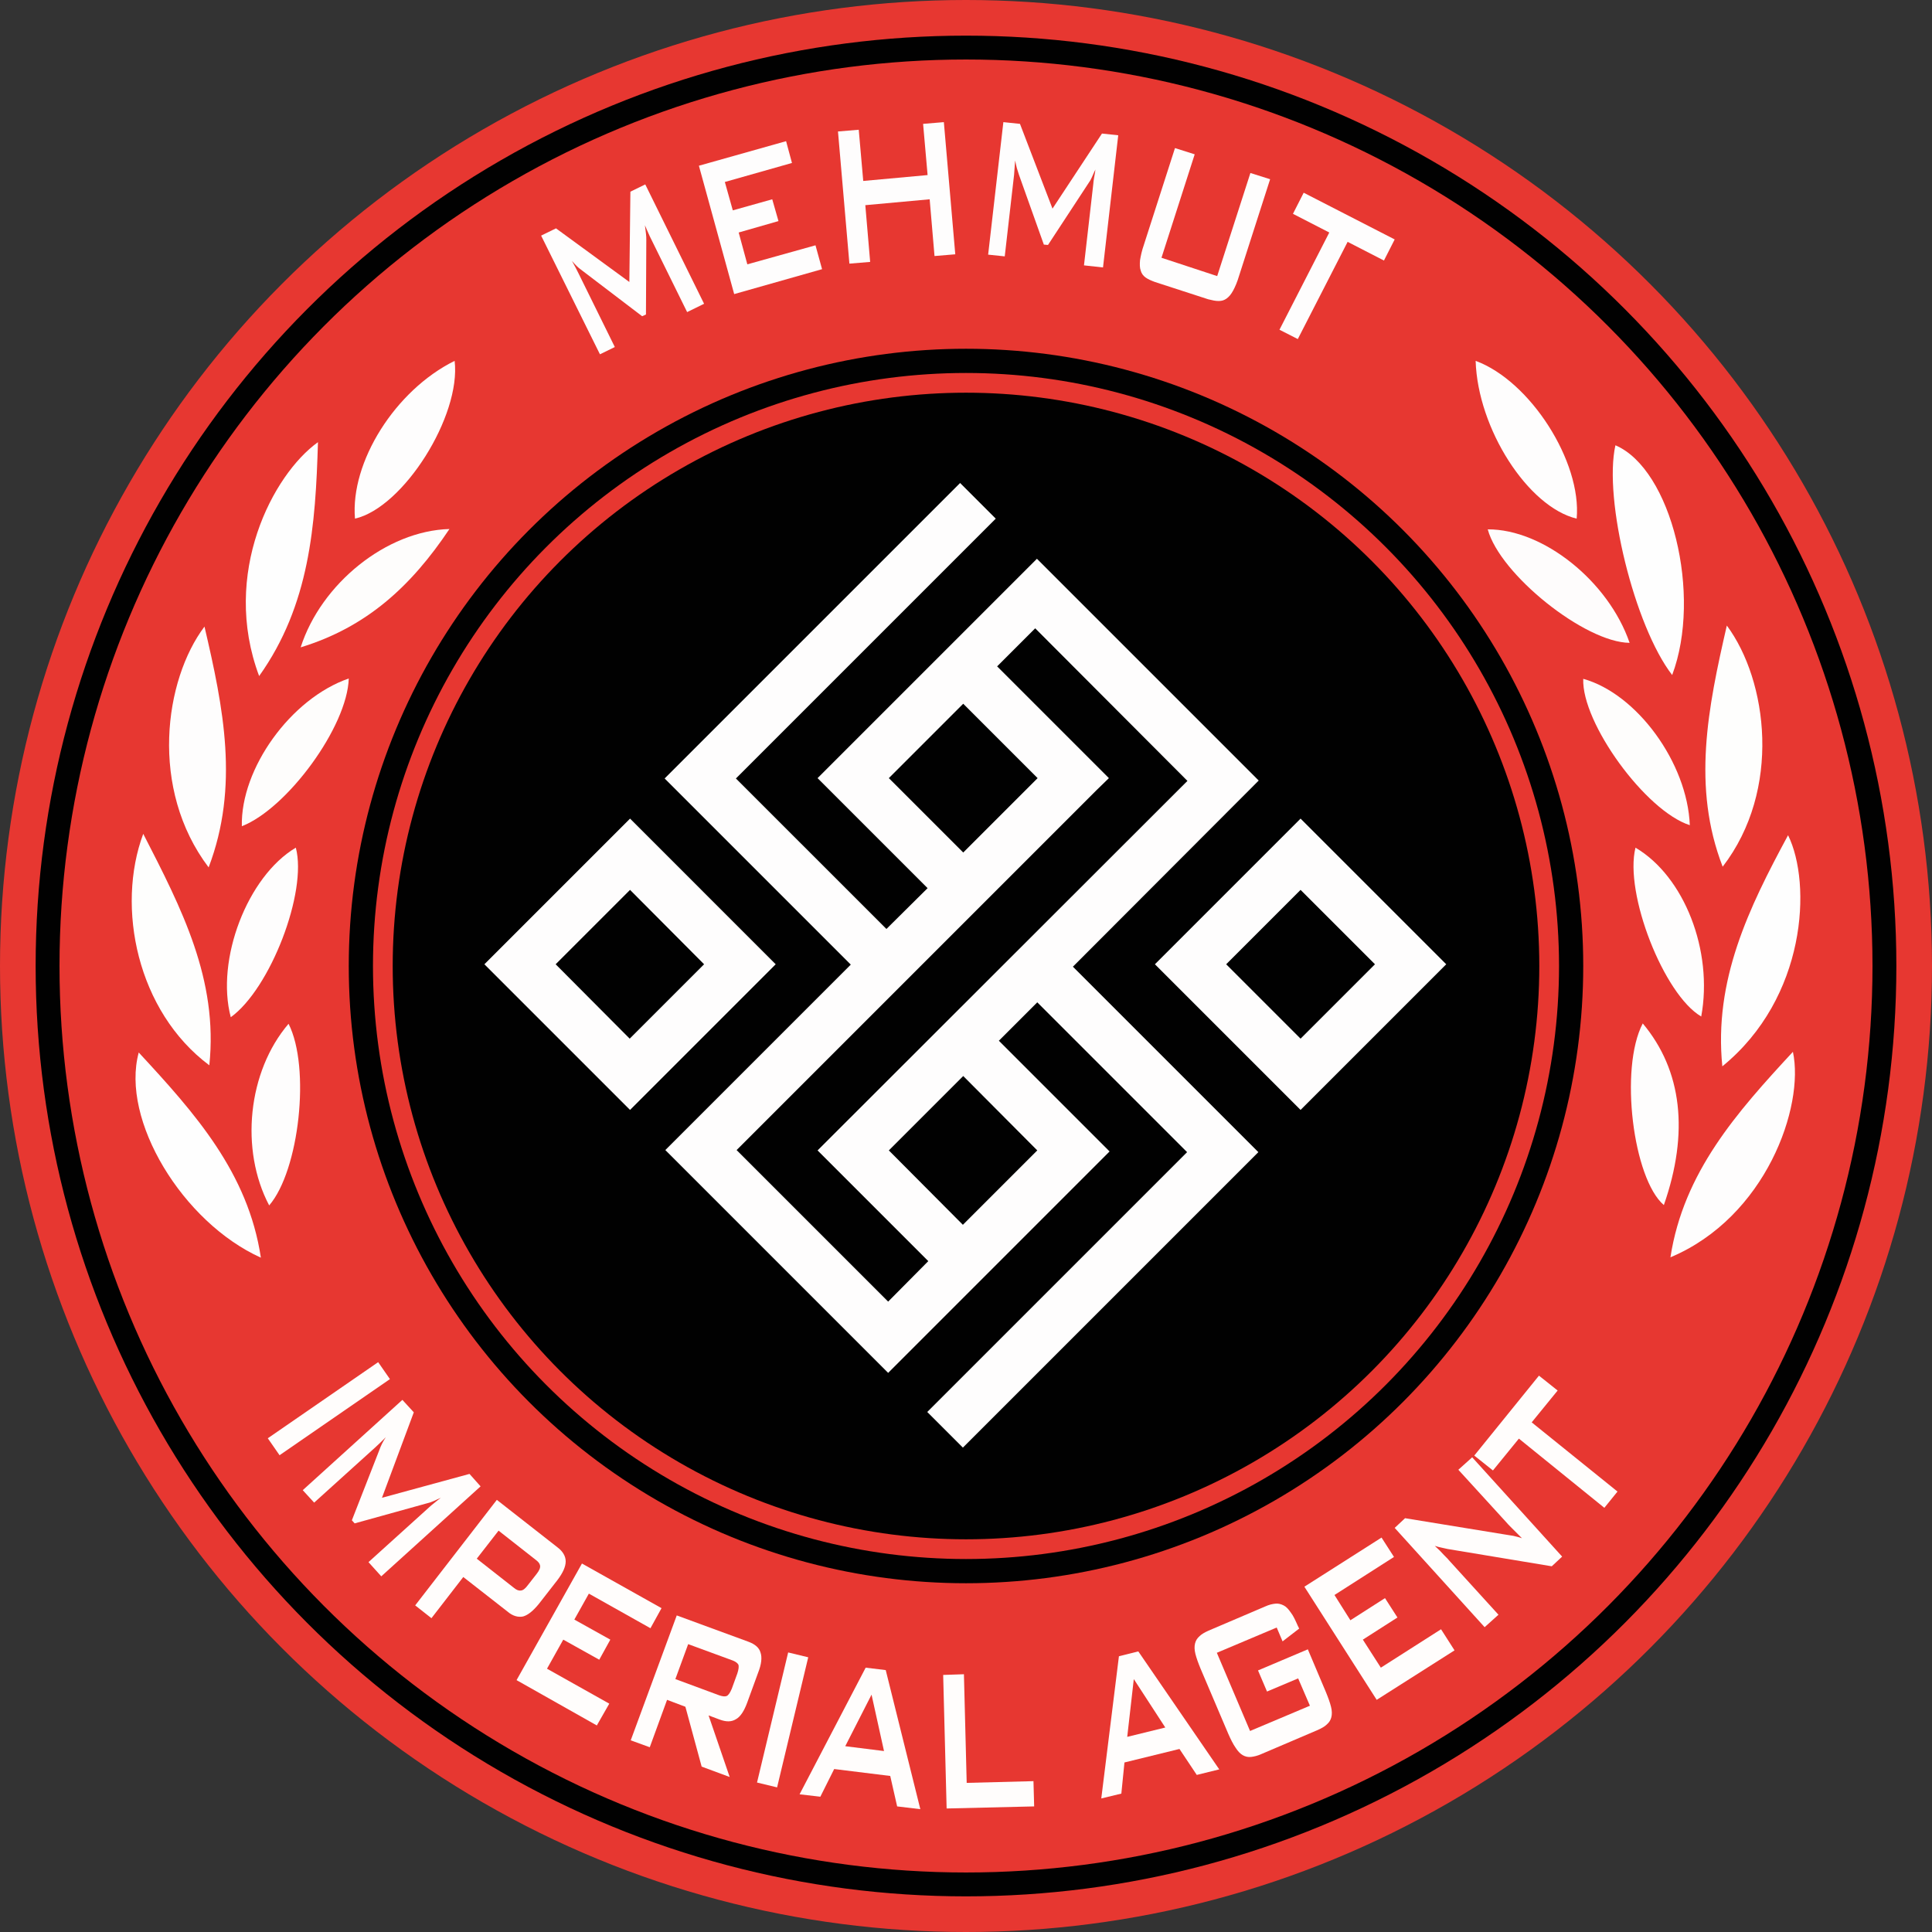 <?xml version="1.0" encoding="utf-8"?>
<!-- Generator: Adobe Illustrator 23.1.0, SVG Export Plug-In . SVG Version: 6.00 Build 0)  -->
<svg version="1.1" id="Capa_1" xmlns="http://www.w3.org/2000/svg" xmlns:xlink="http://www.w3.org/1999/xlink" x="0px" y="0px"
	 viewBox="0 0 558.4 558.4" style="enable-background:new 0 0 558.4 558.4;" xml:space="preserve">
<rect x="0" y="0" width="558.4" height="558.4" fill="#333333" stroke="none"/>
<style type="text/css">
	.st0{fill:#E73731;}
	.st1{fill:#010101;}
	.st2{fill:#FFFDFC;}
	.st3{fill:#FEFEFE;}
	.st4{fill:#FEFDFD;}
	.st5{fill:#FEFEFD;}
	.st6{fill:#FEFDFC;}
	.st7{fill:#FEFCFC;}
</style>
<circle class="st0" cx="279.2" cy="279.2" r="279.2"/>
<circle class="st1" cx="279.2" cy="279.2" r="268.9"/>
<circle class="st0" cx="279.2" cy="279.2" r="262"/>
<circle class="st1" cx="279.2" cy="279.2" r="178.4"/>
<circle class="st0" cx="279.2" cy="279.2" r="171.4"/>
<circle class="st1" cx="279.2" cy="279.2" r="165.7"/>
<g>
	<path class="st2" d="M109.3,393.7l3.4,4.9l-31.9,22l-3.4-4.9L109.3,393.7z"/>
	<path class="st2" d="M116.3,404.6l3.3,3.6l-9.2,24.7l25.3-6.9l3.2,3.6l-28.7,26l-3.7-4.1l17.7-16c0.3-0.3,0.7-0.6,1.2-1
		s1.2-1,2-1.6c-0.8,0.4-1.6,0.7-2.2,1c-0.7,0.3-1.3,0.5-1.8,0.6l-20.9,5.8l-0.8-0.9l7.9-20.2c0.2-0.6,0.5-1.3,0.8-1.9
		s0.7-1.3,1.1-1.9c-1.1,1.1-2.1,2.1-3,2.9l-17.7,16l-3.3-3.6L116.3,404.6z"/>
	<path class="st2" d="M143.6,433.5l17.5,13.7c1.6,1.2,2.4,2.6,2.4,4.1s-0.8,3.3-2.4,5.4l-5.3,6.8c-1.7,2.1-3.2,3.3-4.6,3.7
		c-1.4,0.3-3-0.1-4.5-1.4l-12.8-10l-9.2,11.9L120,464L143.6,433.5z M144.1,442.4l-6.3,8.1l10.7,8.4c0.7,0.6,1.4,0.9,2,0.8
		c0.6,0,1.3-0.5,2.1-1.6l2.5-3.2c0.8-1,1.1-1.8,1-2.4s-0.5-1.1-1.3-1.7L144.1,442.4z"/>
	<path class="st2" d="M168.2,451.9l23,12.9l-3.2,5.8l-17.8-10l-4.2,7.5l10.4,5.8l-3.2,5.8l-10.4-5.8l-4.7,8.4l18,10.1l-3.6,6.3
		l-23.2-13.1L168.2,451.9z"/>
	<path class="st2" d="M195.6,466.9l20.7,7.6c1.9,0.7,3.1,1.7,3.5,3.1c0.5,1.4,0.3,3.4-0.7,5.9L216,492c-0.9,2.5-2,4.2-3.3,4.9
		c-1.3,0.8-2.8,0.8-4.7,0.1l-3.2-1.2l6.1,17.8l-8.1-3l-4.7-17.3l-5.3-2l-5,13.7l-5.5-2L195.6,466.9z M198.9,475.2l-3.7,10.1
		l12.7,4.7c0.9,0.3,1.6,0.4,2.1,0.2s1-0.9,1.5-2.1l1.6-4.4c0.4-1.2,0.5-2.1,0.3-2.6c-0.3-0.5-0.9-0.9-1.7-1.2L198.9,475.2z"/>
	<path class="st2" d="M227.8,477.6l5.8,1.4l-9,37.6l-5.8-1.4L227.8,477.6z"/>
	<path class="st2" d="M250.2,482l5.8,0.7l10,40.2l-6.7-0.8l-2-8.8l-16.2-2l-4,8l-6-0.7L250.2,482z M255.5,506.1l-3.6-16.3l-7.6,14.9
		L255.5,506.1z"/>
	<path class="st2" d="M272.6,484.1l6-0.2l0.8,31.4l19.3-0.5l0.2,7.3l-25.3,0.6L272.6,484.1z"/>
	<path class="st2" d="M323.4,478.7l5.6-1.4l23.4,34.1l-6.5,1.6l-5-7.5l-15.9,3.9l-0.9,9l-5.8,1.4L323.4,478.7z M336.8,499.3l-9.1-14
		l-1.9,16.7L336.8,499.3z"/>
	<path class="st2" d="M351.7,477.7l9.6,22.6l17.3-7.3l-3.4-7.9l-9,3.8l-2.6-6.1l14.4-6.1l5.2,12.3c0.7,1.7,1.2,3.1,1.5,4.3
		s0.3,2.2,0.1,3s-0.6,1.5-1.3,2.1c-0.6,0.6-1.5,1.1-2.6,1.6l-16.4,7c-1.1,0.5-2.1,0.7-2.9,0.8c-0.9,0.1-1.7-0.1-2.4-0.5
		s-1.4-1.1-2.1-2.2c-0.7-1-1.4-2.4-2.1-4l-8-18.8c-0.7-1.7-1.2-3.1-1.5-4.3s-0.3-2.2-0.1-3s0.6-1.5,1.3-2.1c0.6-0.6,1.5-1.1,2.6-1.6
		l16.4-7c1.1-0.5,2-0.7,2.9-0.8c0.8-0.1,1.6,0.1,2.4,0.5s1.4,1.1,2.1,2.1c0.7,0.9,1.3,2.2,2,3.8l0.4,0.8l-4.8,3.7l-1.7-4
		L351.7,477.7z"/>
	<path class="st2" d="M377,458.6l22.3-14.2l3.6,5.6l-17.2,11l4.6,7.3l10-6.4l3.6,5.6l-10,6.4l5.2,8.1l17.4-11.1l3.9,6.1l-22.5,14.3
		L377,458.6z"/>
	<path class="st2" d="M403.1,441.6l3-2.8l28.8,4.7c0.8,0.1,1.7,0.3,2.5,0.4c0.8,0.2,1.7,0.4,2.5,0.7c-1.1-1.1-2.1-2.1-2.9-2.9
		s-1.4-1.4-1.8-1.9l-13.7-15l4-3.6l26,28.7l-3,2.8l-30.1-5c-0.6-0.1-1.2-0.3-1.8-0.4s-1.2-0.3-1.9-0.5c1.1,1,2,1.9,2.7,2.7
		c0.7,0.7,1.3,1.3,1.6,1.7l14.1,15.5l-4,3.6L403.1,441.6z"/>
	<path class="st2" d="M467.5,431.1l-3.8,4.7l-24.7-20l-7.5,9.2l-5.4-4.3l18.7-23.1l5.4,4.3l-7.5,9.2L467.5,431.1z"/>
</g>
<path class="st3" d="M74.9,195.4c-11.1-29.6,4-58.3,17-67.6C91.2,151.9,89.5,174.9,74.9,195.4z"/>
<path class="st4" d="M60.3,250.7c-17.2-22.7-12.8-54.2-1.2-69.6C64.6,204.6,69.2,227.3,60.3,250.7L60.3,250.7z"/>
<path class="st5" d="M60.5,307.9c-20.9-15.6-27-45.7-19.1-66.9C52.5,262.6,63.1,283.1,60.5,307.9z"/>
<path class="st3" d="M40.1,304.2c16.2,17.5,31.6,34.7,35.3,59.3C52.8,353.3,34.8,323.7,40.1,304.2z"/>
<path class="st4" d="M102.6,149.9c-1.4-16.3,11.6-37.1,28.8-45.6C133.3,120.2,116.6,146.7,102.6,149.9z"/>
<path class="st6" d="M129.9,152.9c-11.1,16.6-24,28.4-43,34.2C92.8,168.7,111.7,153.4,129.9,152.9z"/>
<path class="st4" d="M85.5,245c3.4,12.8-7.4,40.8-18.8,49C62.3,277.4,71.5,253.3,85.5,245z"/>
<path class="st4" d="M83.4,295.9c6.4,12.6,3.1,42.4-5.6,52.5C69.3,332.3,71.6,309.7,83.4,295.9z"/>
<path class="st6" d="M100.8,196.1c-0.4,13.9-17.8,37.6-30.9,42.7C69.5,222.2,84,201.9,100.8,196.1z"/>
<path class="st3" d="M483.3,195.1c-10.9-14.1-19.9-50.8-16.4-66.4C483.1,135.6,492,172,483.3,195.1z"/>
<path class="st5" d="M499.1,180.8c11.8,15.9,15.9,47.5-1.2,69.7C489,227.5,493.6,204.7,499.1,180.8z"/>
<path class="st3" d="M516.8,241.4c6.9,14,5.3,47-19,66.8C495.3,283.3,505.4,262.5,516.8,241.4L516.8,241.4z"/>
<path class="st4" d="M482.8,363.4c3.8-24.6,19.2-41.9,35.4-59.4C521.6,319.8,510.4,351.8,482.8,363.4L482.8,363.4z"/>
<path class="st4" d="M426.5,104.3c15.8,5.8,30.7,29.2,29.2,45.6C441.6,146.5,427.1,123.9,426.5,104.3z"/>
<path class="st7" d="M430,153c16-0.1,34.9,15,41,32.8C458.1,185.7,433.5,166,430,153z"/>
<path class="st4" d="M472.7,245c14.1,8.3,22.5,29.8,19,48.8C480.9,287.5,469.4,258.2,472.7,245L472.7,245z"/>
<path class="st6" d="M457.6,196.2c15.5,4.3,30.1,24.3,30.8,42.3C475.6,234.4,457.1,208.9,457.6,196.2z"/>
<path class="st4" d="M474.8,295.8c11.4,13.6,13.4,31.6,6.1,52.5C472,340.7,468,308.8,474.8,295.8z"/>
<path class="st4" d="M182.1,236.6L140,278.7l42.1,42.1l42.1-42.1L182.1,236.6z M160.6,278.7l21.5-21.5l21.4,21.5L182,300.2
	L160.6,278.7z"/>
<path class="st4" d="M375.9,236.6l-42.1,42.1l42.1,42.1l42.1-42.1L375.9,236.6z M354.4,278.7l21.5-21.5l21.5,21.5l-21.5,21.5
	L354.4,278.7z"/>
<path class="st4" d="M363.8,225.6l-64.1-64.1l-63.4,63.4l31.8,31.8l-11.9,11.8L212.7,225l75.1-75.1l-10.3-10.3L192.1,225l53.8,53.8
	l-53.6,53.6l64.4,64.4l64-64l-32-32l11.1-11.1l43.3,43.3L268,408.1l10.3,10.3l85.4-85.4l-53.6-53.6L363.8,225.6z M256.9,224.9
	l21.5-21.5l21.5,21.5l-21.5,21.5L256.9,224.9z M256.7,376.2l-43.8-43.8l103.9-103.9l3.7-3.6l-11.7-11.7l-20.6-20.6l11-11l44,44.1
	L236.3,332.5l32,32L256.7,376.2z M299.8,332.5L278.3,354l-21.4-21.5l21.5-21.5L299.8,332.5z"/>
<path class="st4" d="M156.4,68.1l4.3-2.1l21.2,15.5l0.3-26.1l4.3-2.1l17,34.5l-4.9,2.4l-10.5-21.3c-0.2-0.4-0.4-0.8-0.7-1.5
	c-0.3-0.6-0.6-1.4-1-2.3c0.1,0.9,0.2,1.7,0.3,2.4s0.1,1.4,0.1,1.9l-0.1,21.5l-1.1,0.5l-17.2-13.1c-0.5-0.4-1.1-0.8-1.6-1.3
	s-1-1-1.5-1.6c0.8,1.4,1.4,2.6,1.9,3.6l10.5,21.3l-4.3,2.1L156.4,68.1z"/>
<path class="st4" d="M202,47.9l25.2-7.1l1.7,6.3l-19.4,5.5l2.3,8.2l11.4-3.2l1.8,6.3l-11.5,3.3l2.5,9.2l19.7-5.5l1.9,6.9L212.2,85
	L202,47.9z"/>
<path class="st4" d="M242.2,38l6-0.5l1.3,14.8l18.6-1.7l-1.3-14.8l6-0.5l3.3,38.2l-6,0.5l-1.4-16.4l-18.6,1.7l1.4,16.4l-6,0.5
	L242.2,38z"/>
<path class="st4" d="M290,35.3l4.8,0.5l9.4,24.5l14.3-21.7l4.7,0.5l-4.4,38.2l-5.5-0.6l2.7-23.6c0-0.4,0.1-0.9,0.2-1.6
	s0.3-1.5,0.4-2.5c-0.4,0.8-0.7,1.5-1,2.2s-0.6,1.2-0.9,1.6l-11.8,18l-1.2-0.1l-7.2-20.2c-0.2-0.6-0.4-1.3-0.6-1.9
	c-0.2-0.7-0.3-1.4-0.5-2.2c-0.1,1.6-0.2,3-0.3,4.1l-2.7,23.6l-4.8-0.5L290,35.3z"/>
<path class="st4" d="M335.7,74.5l16.1,5.3l9.6-29.8l5.7,1.8l-9,28c-0.5,1.7-1.1,3.1-1.7,4.2s-1.2,1.8-1.9,2.3s-1.4,0.7-2.3,0.7
	s-1.8-0.2-3-0.5l-15.4-5c-1.1-0.4-2-0.8-2.7-1.3s-1.2-1.2-1.4-2c-0.3-0.8-0.3-1.8-0.2-3c0.2-1.2,0.5-2.7,1.1-4.4l9-28l5.7,1.8
	L335.7,74.5z"/>
<path class="st4" d="M375.1,98l-5.3-2.7l14.4-28.1l-10.5-5.4l3.1-6.1l26.3,13.5l-3.1,6.1l-10.5-5.4L375.1,98z"/>
</svg>
